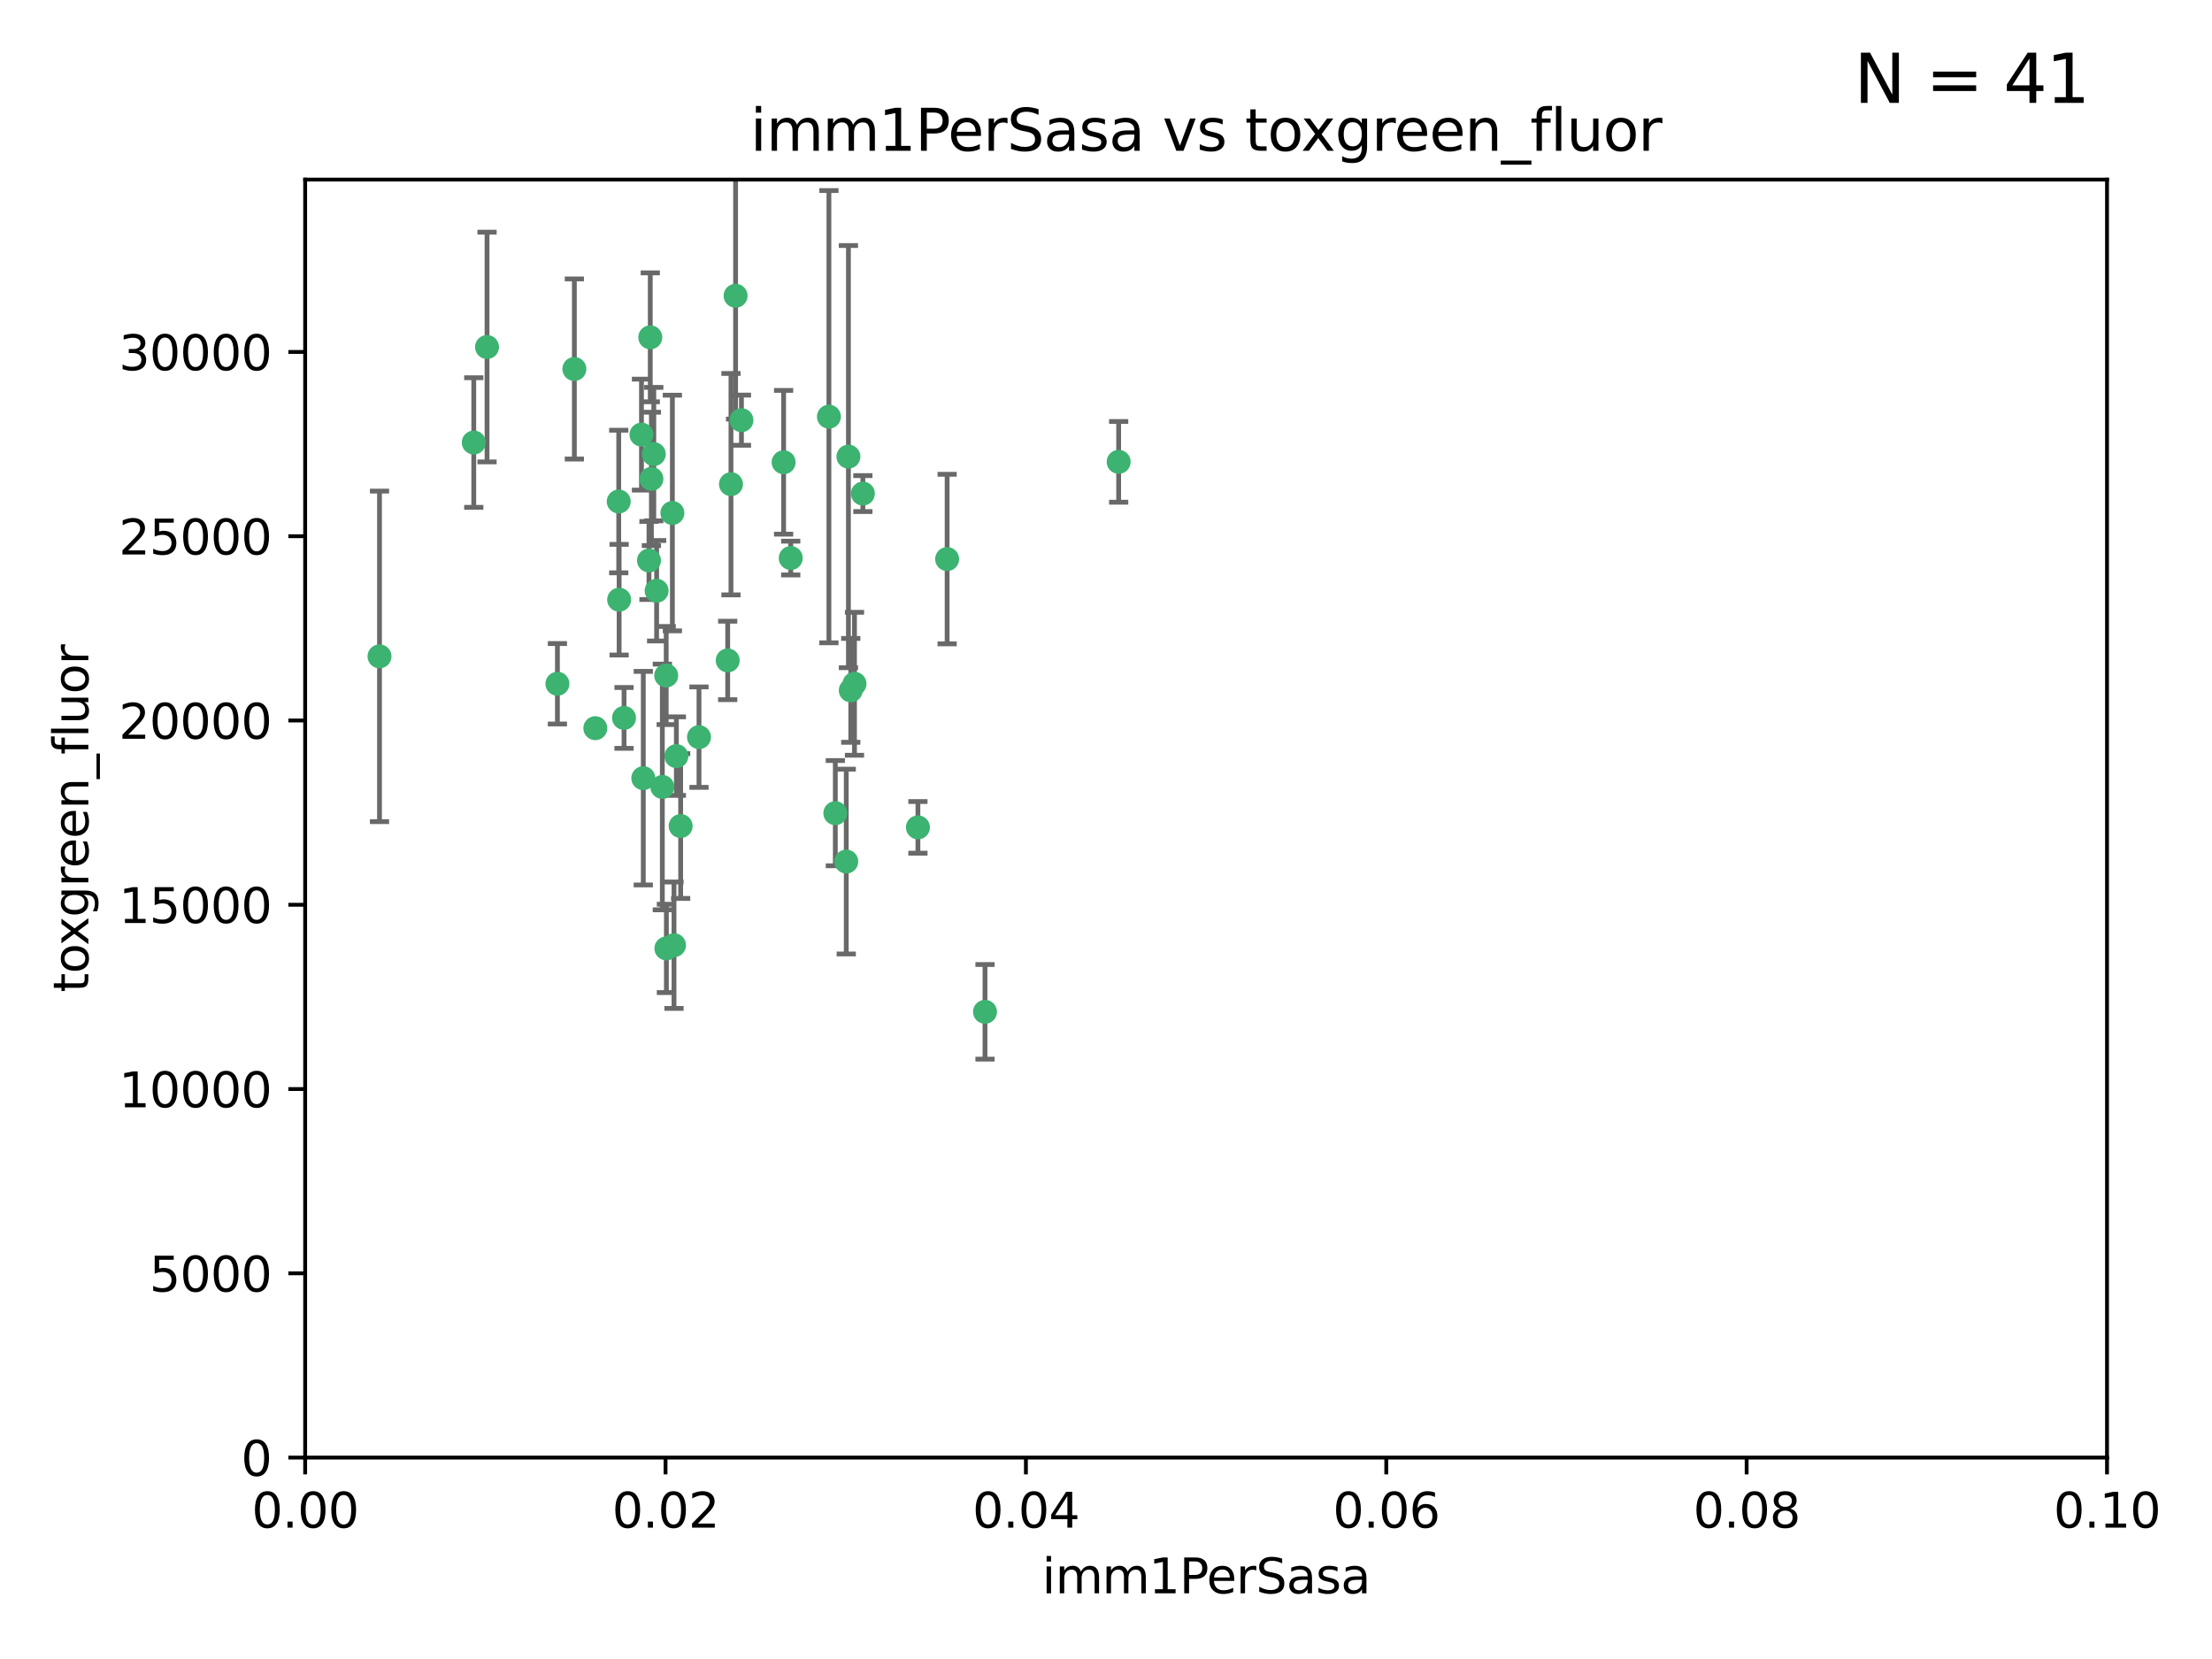 <?xml version="1.0" encoding="utf-8" standalone="no"?>
<!DOCTYPE svg PUBLIC "-//W3C//DTD SVG 1.1//EN"
  "http://www.w3.org/Graphics/SVG/1.1/DTD/svg11.dtd">
<svg xmlns:xlink="http://www.w3.org/1999/xlink" width="460.8pt" height="345.6pt" viewBox="0 0 460.8 345.6" xmlns="http://www.w3.org/2000/svg" version="1.1">
 <defs>
  <style type="text/css">*{stroke-linejoin: round; stroke-linecap: butt}</style>
 </defs>
 <g id="figure_1">
  <g id="patch_1">
   <path d="M 0 345.6 
L 460.8 345.6 
L 460.8 0 
L 0 0 
z
" style="fill: #ffffff"/>
  </g>
  <g id="axes_1">
   <g id="patch_2">
    <path d="M 63.571 303.64 
L 438.93 303.64 
L 438.93 37.411 
L 63.571 37.411 
z
" style="fill: #ffffff"/>
   </g>
   <g id="PathCollection_1">
    <defs>
     <path id="mb0264d6854" d="M 0 1.118 
C 0.297 1.118 0.581 1 0.791 0.791 
C 1 0.581 1.118 0.297 1.118 0 
C 1.118 -0.297 1 -0.581 0.791 -0.791 
C 0.581 -1 0.297 -1.118 0 -1.118 
C -0.297 -1.118 -0.581 -1 -0.791 -0.791 
C -1 -0.581 -1.118 -0.297 -1.118 0 
C -1.118 0.297 -1 0.581 -0.791 0.791 
C -0.581 1 -0.297 1.118 0 1.118 
z
" style="stroke: #3cb371"/>
    </defs>
    <g clip-path="url(#pa1dc140833)">
     <use xlink:href="#mb0264d6854" x="101.457" y="72.294" style="fill: #3cb371; stroke: #3cb371"/>
     <use xlink:href="#mb0264d6854" x="79.059" y="136.733" style="fill: #3cb371; stroke: #3cb371"/>
     <use xlink:href="#mb0264d6854" x="98.695" y="92.187" style="fill: #3cb371; stroke: #3cb371"/>
     <use xlink:href="#mb0264d6854" x="135.699" y="99.763" style="fill: #3cb371; stroke: #3cb371"/>
     <use xlink:href="#mb0264d6854" x="135.464" y="70.271" style="fill: #3cb371; stroke: #3cb371"/>
     <use xlink:href="#mb0264d6854" x="164.725" y="116.252" style="fill: #3cb371; stroke: #3cb371"/>
     <use xlink:href="#mb0264d6854" x="136.786" y="123.063" style="fill: #3cb371; stroke: #3cb371"/>
     <use xlink:href="#mb0264d6854" x="124.016" y="151.693" style="fill: #3cb371; stroke: #3cb371"/>
     <use xlink:href="#mb0264d6854" x="137.975" y="163.936" style="fill: #3cb371; stroke: #3cb371"/>
     <use xlink:href="#mb0264d6854" x="128.894" y="104.476" style="fill: #3cb371; stroke: #3cb371"/>
     <use xlink:href="#mb0264d6854" x="177.231" y="143.815" style="fill: #3cb371; stroke: #3cb371"/>
     <use xlink:href="#mb0264d6854" x="135.196" y="116.762" style="fill: #3cb371; stroke: #3cb371"/>
     <use xlink:href="#mb0264d6854" x="119.649" y="76.865" style="fill: #3cb371; stroke: #3cb371"/>
     <use xlink:href="#mb0264d6854" x="153.236" y="61.614" style="fill: #3cb371; stroke: #3cb371"/>
     <use xlink:href="#mb0264d6854" x="145.613" y="153.559" style="fill: #3cb371; stroke: #3cb371"/>
     <use xlink:href="#mb0264d6854" x="179.751" y="102.821" style="fill: #3cb371; stroke: #3cb371"/>
     <use xlink:href="#mb0264d6854" x="136.196" y="94.6" style="fill: #3cb371; stroke: #3cb371"/>
     <use xlink:href="#mb0264d6854" x="140.407" y="196.901" style="fill: #3cb371; stroke: #3cb371"/>
     <use xlink:href="#mb0264d6854" x="151.594" y="137.58" style="fill: #3cb371; stroke: #3cb371"/>
     <use xlink:href="#mb0264d6854" x="178.006" y="142.442" style="fill: #3cb371; stroke: #3cb371"/>
     <use xlink:href="#mb0264d6854" x="133.632" y="90.534" style="fill: #3cb371; stroke: #3cb371"/>
     <use xlink:href="#mb0264d6854" x="129.998" y="149.553" style="fill: #3cb371; stroke: #3cb371"/>
     <use xlink:href="#mb0264d6854" x="128.977" y="124.926" style="fill: #3cb371; stroke: #3cb371"/>
     <use xlink:href="#mb0264d6854" x="152.275" y="100.862" style="fill: #3cb371; stroke: #3cb371"/>
     <use xlink:href="#mb0264d6854" x="140.068" y="106.867" style="fill: #3cb371; stroke: #3cb371"/>
     <use xlink:href="#mb0264d6854" x="116.121" y="142.44" style="fill: #3cb371; stroke: #3cb371"/>
     <use xlink:href="#mb0264d6854" x="172.678" y="86.8" style="fill: #3cb371; stroke: #3cb371"/>
     <use xlink:href="#mb0264d6854" x="163.241" y="96.298" style="fill: #3cb371; stroke: #3cb371"/>
     <use xlink:href="#mb0264d6854" x="176.743" y="95.121" style="fill: #3cb371; stroke: #3cb371"/>
     <use xlink:href="#mb0264d6854" x="233.037" y="96.211" style="fill: #3cb371; stroke: #3cb371"/>
     <use xlink:href="#mb0264d6854" x="176.29" y="179.478" style="fill: #3cb371; stroke: #3cb371"/>
     <use xlink:href="#mb0264d6854" x="174.014" y="169.397" style="fill: #3cb371; stroke: #3cb371"/>
     <use xlink:href="#mb0264d6854" x="154.458" y="87.531" style="fill: #3cb371; stroke: #3cb371"/>
     <use xlink:href="#mb0264d6854" x="140.899" y="157.513" style="fill: #3cb371; stroke: #3cb371"/>
     <use xlink:href="#mb0264d6854" x="197.304" y="116.464" style="fill: #3cb371; stroke: #3cb371"/>
     <use xlink:href="#mb0264d6854" x="141.792" y="172.082" style="fill: #3cb371; stroke: #3cb371"/>
     <use xlink:href="#mb0264d6854" x="191.219" y="172.356" style="fill: #3cb371; stroke: #3cb371"/>
     <use xlink:href="#mb0264d6854" x="134.01" y="162.105" style="fill: #3cb371; stroke: #3cb371"/>
     <use xlink:href="#mb0264d6854" x="138.782" y="140.722" style="fill: #3cb371; stroke: #3cb371"/>
     <use xlink:href="#mb0264d6854" x="138.822" y="197.571" style="fill: #3cb371; stroke: #3cb371"/>
     <use xlink:href="#mb0264d6854" x="205.195" y="210.779" style="fill: #3cb371; stroke: #3cb371"/>
    </g>
   </g>
   <g id="matplotlib.axis_1">
    <g id="xtick_1">
     <g id="line2d_1">
      <defs>
       <path id="m21ca3f4723" d="M 0 0 
L 0 3.5 
" style="stroke: #000000; stroke-width: 0.8"/>
      </defs>
      <g>
       <use xlink:href="#m21ca3f4723" x="63.571" y="303.64" style="stroke: #000000; stroke-width: 0.8"/>
      </g>
     </g>
     <g id="text_1">
      <!-- 0.00 -->
      <g transform="translate(52.438 318.238)scale(0.1 -0.1)">
       <defs>
        <path id="DejaVuSans-30" d="M 2034 4250 
Q 1547 4250 1301 3770 
Q 1056 3291 1056 2328 
Q 1056 1369 1301 889 
Q 1547 409 2034 409 
Q 2525 409 2770 889 
Q 3016 1369 3016 2328 
Q 3016 3291 2770 3770 
Q 2525 4250 2034 4250 
z
M 2034 4750 
Q 2819 4750 3233 4129 
Q 3647 3509 3647 2328 
Q 3647 1150 3233 529 
Q 2819 -91 2034 -91 
Q 1250 -91 836 529 
Q 422 1150 422 2328 
Q 422 3509 836 4129 
Q 1250 4750 2034 4750 
z
" transform="scale(0.016)"/>
        <path id="DejaVuSans-2e" d="M 684 794 
L 1344 794 
L 1344 0 
L 684 0 
L 684 794 
z
" transform="scale(0.016)"/>
       </defs>
       <use xlink:href="#DejaVuSans-30"/>
       <use xlink:href="#DejaVuSans-2e" x="63.623"/>
       <use xlink:href="#DejaVuSans-30" x="95.41"/>
       <use xlink:href="#DejaVuSans-30" x="159.033"/>
      </g>
     </g>
    </g>
    <g id="xtick_2">
     <g id="line2d_2">
      <g>
       <use xlink:href="#m21ca3f4723" x="138.643" y="303.64" style="stroke: #000000; stroke-width: 0.8"/>
      </g>
     </g>
     <g id="text_2">
      <!-- 0.02 -->
      <g transform="translate(127.51 318.238)scale(0.1 -0.1)">
       <defs>
        <path id="DejaVuSans-32" d="M 1228 531 
L 3431 531 
L 3431 0 
L 469 0 
L 469 531 
Q 828 903 1448 1529 
Q 2069 2156 2228 2338 
Q 2531 2678 2651 2914 
Q 2772 3150 2772 3378 
Q 2772 3750 2511 3984 
Q 2250 4219 1831 4219 
Q 1534 4219 1204 4116 
Q 875 4013 500 3803 
L 500 4441 
Q 881 4594 1212 4672 
Q 1544 4750 1819 4750 
Q 2544 4750 2975 4387 
Q 3406 4025 3406 3419 
Q 3406 3131 3298 2873 
Q 3191 2616 2906 2266 
Q 2828 2175 2409 1742 
Q 1991 1309 1228 531 
z
" transform="scale(0.016)"/>
       </defs>
       <use xlink:href="#DejaVuSans-30"/>
       <use xlink:href="#DejaVuSans-2e" x="63.623"/>
       <use xlink:href="#DejaVuSans-30" x="95.41"/>
       <use xlink:href="#DejaVuSans-32" x="159.033"/>
      </g>
     </g>
    </g>
    <g id="xtick_3">
     <g id="line2d_3">
      <g>
       <use xlink:href="#m21ca3f4723" x="213.715" y="303.64" style="stroke: #000000; stroke-width: 0.8"/>
      </g>
     </g>
     <g id="text_3">
      <!-- 0.04 -->
      <g transform="translate(202.582 318.238)scale(0.1 -0.1)">
       <defs>
        <path id="DejaVuSans-34" d="M 2419 4116 
L 825 1625 
L 2419 1625 
L 2419 4116 
z
M 2253 4666 
L 3047 4666 
L 3047 1625 
L 3713 1625 
L 3713 1100 
L 3047 1100 
L 3047 0 
L 2419 0 
L 2419 1100 
L 313 1100 
L 313 1709 
L 2253 4666 
z
" transform="scale(0.016)"/>
       </defs>
       <use xlink:href="#DejaVuSans-30"/>
       <use xlink:href="#DejaVuSans-2e" x="63.623"/>
       <use xlink:href="#DejaVuSans-30" x="95.41"/>
       <use xlink:href="#DejaVuSans-34" x="159.033"/>
      </g>
     </g>
    </g>
    <g id="xtick_4">
     <g id="line2d_4">
      <g>
       <use xlink:href="#m21ca3f4723" x="288.786" y="303.64" style="stroke: #000000; stroke-width: 0.8"/>
      </g>
     </g>
     <g id="text_4">
      <!-- 0.06 -->
      <g transform="translate(277.654 318.238)scale(0.1 -0.1)">
       <defs>
        <path id="DejaVuSans-36" d="M 2113 2584 
Q 1688 2584 1439 2293 
Q 1191 2003 1191 1497 
Q 1191 994 1439 701 
Q 1688 409 2113 409 
Q 2538 409 2786 701 
Q 3034 994 3034 1497 
Q 3034 2003 2786 2293 
Q 2538 2584 2113 2584 
z
M 3366 4563 
L 3366 3988 
Q 3128 4100 2886 4159 
Q 2644 4219 2406 4219 
Q 1781 4219 1451 3797 
Q 1122 3375 1075 2522 
Q 1259 2794 1537 2939 
Q 1816 3084 2150 3084 
Q 2853 3084 3261 2657 
Q 3669 2231 3669 1497 
Q 3669 778 3244 343 
Q 2819 -91 2113 -91 
Q 1303 -91 875 529 
Q 447 1150 447 2328 
Q 447 3434 972 4092 
Q 1497 4750 2381 4750 
Q 2619 4750 2861 4703 
Q 3103 4656 3366 4563 
z
" transform="scale(0.016)"/>
       </defs>
       <use xlink:href="#DejaVuSans-30"/>
       <use xlink:href="#DejaVuSans-2e" x="63.623"/>
       <use xlink:href="#DejaVuSans-30" x="95.41"/>
       <use xlink:href="#DejaVuSans-36" x="159.033"/>
      </g>
     </g>
    </g>
    <g id="xtick_5">
     <g id="line2d_5">
      <g>
       <use xlink:href="#m21ca3f4723" x="363.858" y="303.64" style="stroke: #000000; stroke-width: 0.8"/>
      </g>
     </g>
     <g id="text_5">
      <!-- 0.08 -->
      <g transform="translate(352.725 318.238)scale(0.1 -0.1)">
       <defs>
        <path id="DejaVuSans-38" d="M 2034 2216 
Q 1584 2216 1326 1975 
Q 1069 1734 1069 1313 
Q 1069 891 1326 650 
Q 1584 409 2034 409 
Q 2484 409 2743 651 
Q 3003 894 3003 1313 
Q 3003 1734 2745 1975 
Q 2488 2216 2034 2216 
z
M 1403 2484 
Q 997 2584 770 2862 
Q 544 3141 544 3541 
Q 544 4100 942 4425 
Q 1341 4750 2034 4750 
Q 2731 4750 3128 4425 
Q 3525 4100 3525 3541 
Q 3525 3141 3298 2862 
Q 3072 2584 2669 2484 
Q 3125 2378 3379 2068 
Q 3634 1759 3634 1313 
Q 3634 634 3220 271 
Q 2806 -91 2034 -91 
Q 1263 -91 848 271 
Q 434 634 434 1313 
Q 434 1759 690 2068 
Q 947 2378 1403 2484 
z
M 1172 3481 
Q 1172 3119 1398 2916 
Q 1625 2713 2034 2713 
Q 2441 2713 2670 2916 
Q 2900 3119 2900 3481 
Q 2900 3844 2670 4047 
Q 2441 4250 2034 4250 
Q 1625 4250 1398 4047 
Q 1172 3844 1172 3481 
z
" transform="scale(0.016)"/>
       </defs>
       <use xlink:href="#DejaVuSans-30"/>
       <use xlink:href="#DejaVuSans-2e" x="63.623"/>
       <use xlink:href="#DejaVuSans-30" x="95.41"/>
       <use xlink:href="#DejaVuSans-38" x="159.033"/>
      </g>
     </g>
    </g>
    <g id="xtick_6">
     <g id="line2d_6">
      <g>
       <use xlink:href="#m21ca3f4723" x="438.93" y="303.64" style="stroke: #000000; stroke-width: 0.8"/>
      </g>
     </g>
     <g id="text_6">
      <!-- 0.10 -->
      <g transform="translate(427.797 318.238)scale(0.1 -0.1)">
       <defs>
        <path id="DejaVuSans-31" d="M 794 531 
L 1825 531 
L 1825 4091 
L 703 3866 
L 703 4441 
L 1819 4666 
L 2450 4666 
L 2450 531 
L 3481 531 
L 3481 0 
L 794 0 
L 794 531 
z
" transform="scale(0.016)"/>
       </defs>
       <use xlink:href="#DejaVuSans-30"/>
       <use xlink:href="#DejaVuSans-2e" x="63.623"/>
       <use xlink:href="#DejaVuSans-31" x="95.41"/>
       <use xlink:href="#DejaVuSans-30" x="159.033"/>
      </g>
     </g>
    </g>
    <g id="text_7">
     <!-- imm1PerSasa -->
     <g transform="translate(217.067 331.917)scale(0.1 -0.1)">
      <defs>
       <path id="DejaVuSans-69" d="M 603 3500 
L 1178 3500 
L 1178 0 
L 603 0 
L 603 3500 
z
M 603 4863 
L 1178 4863 
L 1178 4134 
L 603 4134 
L 603 4863 
z
" transform="scale(0.016)"/>
       <path id="DejaVuSans-6d" d="M 3328 2828 
Q 3544 3216 3844 3400 
Q 4144 3584 4550 3584 
Q 5097 3584 5394 3201 
Q 5691 2819 5691 2113 
L 5691 0 
L 5113 0 
L 5113 2094 
Q 5113 2597 4934 2840 
Q 4756 3084 4391 3084 
Q 3944 3084 3684 2787 
Q 3425 2491 3425 1978 
L 3425 0 
L 2847 0 
L 2847 2094 
Q 2847 2600 2669 2842 
Q 2491 3084 2119 3084 
Q 1678 3084 1418 2786 
Q 1159 2488 1159 1978 
L 1159 0 
L 581 0 
L 581 3500 
L 1159 3500 
L 1159 2956 
Q 1356 3278 1631 3431 
Q 1906 3584 2284 3584 
Q 2666 3584 2933 3390 
Q 3200 3197 3328 2828 
z
" transform="scale(0.016)"/>
       <path id="DejaVuSans-50" d="M 1259 4147 
L 1259 2394 
L 2053 2394 
Q 2494 2394 2734 2622 
Q 2975 2850 2975 3272 
Q 2975 3691 2734 3919 
Q 2494 4147 2053 4147 
L 1259 4147 
z
M 628 4666 
L 2053 4666 
Q 2838 4666 3239 4311 
Q 3641 3956 3641 3272 
Q 3641 2581 3239 2228 
Q 2838 1875 2053 1875 
L 1259 1875 
L 1259 0 
L 628 0 
L 628 4666 
z
" transform="scale(0.016)"/>
       <path id="DejaVuSans-65" d="M 3597 1894 
L 3597 1613 
L 953 1613 
Q 991 1019 1311 708 
Q 1631 397 2203 397 
Q 2534 397 2845 478 
Q 3156 559 3463 722 
L 3463 178 
Q 3153 47 2828 -22 
Q 2503 -91 2169 -91 
Q 1331 -91 842 396 
Q 353 884 353 1716 
Q 353 2575 817 3079 
Q 1281 3584 2069 3584 
Q 2775 3584 3186 3129 
Q 3597 2675 3597 1894 
z
M 3022 2063 
Q 3016 2534 2758 2815 
Q 2500 3097 2075 3097 
Q 1594 3097 1305 2825 
Q 1016 2553 972 2059 
L 3022 2063 
z
" transform="scale(0.016)"/>
       <path id="DejaVuSans-72" d="M 2631 2963 
Q 2534 3019 2420 3045 
Q 2306 3072 2169 3072 
Q 1681 3072 1420 2755 
Q 1159 2438 1159 1844 
L 1159 0 
L 581 0 
L 581 3500 
L 1159 3500 
L 1159 2956 
Q 1341 3275 1631 3429 
Q 1922 3584 2338 3584 
Q 2397 3584 2469 3576 
Q 2541 3569 2628 3553 
L 2631 2963 
z
" transform="scale(0.016)"/>
       <path id="DejaVuSans-53" d="M 3425 4513 
L 3425 3897 
Q 3066 4069 2747 4153 
Q 2428 4238 2131 4238 
Q 1616 4238 1336 4038 
Q 1056 3838 1056 3469 
Q 1056 3159 1242 3001 
Q 1428 2844 1947 2747 
L 2328 2669 
Q 3034 2534 3370 2195 
Q 3706 1856 3706 1288 
Q 3706 609 3251 259 
Q 2797 -91 1919 -91 
Q 1588 -91 1214 -16 
Q 841 59 441 206 
L 441 856 
Q 825 641 1194 531 
Q 1563 422 1919 422 
Q 2459 422 2753 634 
Q 3047 847 3047 1241 
Q 3047 1584 2836 1778 
Q 2625 1972 2144 2069 
L 1759 2144 
Q 1053 2284 737 2584 
Q 422 2884 422 3419 
Q 422 4038 858 4394 
Q 1294 4750 2059 4750 
Q 2388 4750 2728 4690 
Q 3069 4631 3425 4513 
z
" transform="scale(0.016)"/>
       <path id="DejaVuSans-61" d="M 2194 1759 
Q 1497 1759 1228 1600 
Q 959 1441 959 1056 
Q 959 750 1161 570 
Q 1363 391 1709 391 
Q 2188 391 2477 730 
Q 2766 1069 2766 1631 
L 2766 1759 
L 2194 1759 
z
M 3341 1997 
L 3341 0 
L 2766 0 
L 2766 531 
Q 2569 213 2275 61 
Q 1981 -91 1556 -91 
Q 1019 -91 701 211 
Q 384 513 384 1019 
Q 384 1609 779 1909 
Q 1175 2209 1959 2209 
L 2766 2209 
L 2766 2266 
Q 2766 2663 2505 2880 
Q 2244 3097 1772 3097 
Q 1472 3097 1187 3025 
Q 903 2953 641 2809 
L 641 3341 
Q 956 3463 1253 3523 
Q 1550 3584 1831 3584 
Q 2591 3584 2966 3190 
Q 3341 2797 3341 1997 
z
" transform="scale(0.016)"/>
       <path id="DejaVuSans-73" d="M 2834 3397 
L 2834 2853 
Q 2591 2978 2328 3040 
Q 2066 3103 1784 3103 
Q 1356 3103 1142 2972 
Q 928 2841 928 2578 
Q 928 2378 1081 2264 
Q 1234 2150 1697 2047 
L 1894 2003 
Q 2506 1872 2764 1633 
Q 3022 1394 3022 966 
Q 3022 478 2636 193 
Q 2250 -91 1575 -91 
Q 1294 -91 989 -36 
Q 684 19 347 128 
L 347 722 
Q 666 556 975 473 
Q 1284 391 1588 391 
Q 1994 391 2212 530 
Q 2431 669 2431 922 
Q 2431 1156 2273 1281 
Q 2116 1406 1581 1522 
L 1381 1569 
Q 847 1681 609 1914 
Q 372 2147 372 2553 
Q 372 3047 722 3315 
Q 1072 3584 1716 3584 
Q 2034 3584 2315 3537 
Q 2597 3491 2834 3397 
z
" transform="scale(0.016)"/>
      </defs>
      <use xlink:href="#DejaVuSans-69"/>
      <use xlink:href="#DejaVuSans-6d" x="27.783"/>
      <use xlink:href="#DejaVuSans-6d" x="125.195"/>
      <use xlink:href="#DejaVuSans-31" x="222.607"/>
      <use xlink:href="#DejaVuSans-50" x="286.23"/>
      <use xlink:href="#DejaVuSans-65" x="342.908"/>
      <use xlink:href="#DejaVuSans-72" x="404.432"/>
      <use xlink:href="#DejaVuSans-53" x="445.545"/>
      <use xlink:href="#DejaVuSans-61" x="509.021"/>
      <use xlink:href="#DejaVuSans-73" x="570.301"/>
      <use xlink:href="#DejaVuSans-61" x="622.4"/>
     </g>
    </g>
   </g>
   <g id="matplotlib.axis_2">
    <g id="ytick_1">
     <g id="line2d_7">
      <defs>
       <path id="mc352c9dc1c" d="M 0 0 
L -3.5 0 
" style="stroke: #000000; stroke-width: 0.8"/>
      </defs>
      <g>
       <use xlink:href="#mc352c9dc1c" x="63.571" y="303.64" style="stroke: #000000; stroke-width: 0.8"/>
      </g>
     </g>
     <g id="text_8">
      <!-- 0 -->
      <g transform="translate(50.209 307.439)scale(0.1 -0.1)">
       <use xlink:href="#DejaVuSans-30"/>
      </g>
     </g>
    </g>
    <g id="ytick_2">
     <g id="line2d_8">
      <g>
       <use xlink:href="#mc352c9dc1c" x="63.571" y="265.253" style="stroke: #000000; stroke-width: 0.8"/>
      </g>
     </g>
     <g id="text_9">
      <!-- 5000 -->
      <g transform="translate(31.121 269.052)scale(0.1 -0.1)">
       <defs>
        <path id="DejaVuSans-35" d="M 691 4666 
L 3169 4666 
L 3169 4134 
L 1269 4134 
L 1269 2991 
Q 1406 3038 1543 3061 
Q 1681 3084 1819 3084 
Q 2600 3084 3056 2656 
Q 3513 2228 3513 1497 
Q 3513 744 3044 326 
Q 2575 -91 1722 -91 
Q 1428 -91 1123 -41 
Q 819 9 494 109 
L 494 744 
Q 775 591 1075 516 
Q 1375 441 1709 441 
Q 2250 441 2565 725 
Q 2881 1009 2881 1497 
Q 2881 1984 2565 2268 
Q 2250 2553 1709 2553 
Q 1456 2553 1204 2497 
Q 953 2441 691 2322 
L 691 4666 
z
" transform="scale(0.016)"/>
       </defs>
       <use xlink:href="#DejaVuSans-35"/>
       <use xlink:href="#DejaVuSans-30" x="63.623"/>
       <use xlink:href="#DejaVuSans-30" x="127.246"/>
       <use xlink:href="#DejaVuSans-30" x="190.869"/>
      </g>
     </g>
    </g>
    <g id="ytick_3">
     <g id="line2d_9">
      <g>
       <use xlink:href="#mc352c9dc1c" x="63.571" y="226.866" style="stroke: #000000; stroke-width: 0.8"/>
      </g>
     </g>
     <g id="text_10">
      <!-- 10000 -->
      <g transform="translate(24.759 230.665)scale(0.1 -0.1)">
       <use xlink:href="#DejaVuSans-31"/>
       <use xlink:href="#DejaVuSans-30" x="63.623"/>
       <use xlink:href="#DejaVuSans-30" x="127.246"/>
       <use xlink:href="#DejaVuSans-30" x="190.869"/>
       <use xlink:href="#DejaVuSans-30" x="254.492"/>
      </g>
     </g>
    </g>
    <g id="ytick_4">
     <g id="line2d_10">
      <g>
       <use xlink:href="#mc352c9dc1c" x="63.571" y="188.479" style="stroke: #000000; stroke-width: 0.8"/>
      </g>
     </g>
     <g id="text_11">
      <!-- 15000 -->
      <g transform="translate(24.759 192.278)scale(0.1 -0.1)">
       <use xlink:href="#DejaVuSans-31"/>
       <use xlink:href="#DejaVuSans-35" x="63.623"/>
       <use xlink:href="#DejaVuSans-30" x="127.246"/>
       <use xlink:href="#DejaVuSans-30" x="190.869"/>
       <use xlink:href="#DejaVuSans-30" x="254.492"/>
      </g>
     </g>
    </g>
    <g id="ytick_5">
     <g id="line2d_11">
      <g>
       <use xlink:href="#mc352c9dc1c" x="63.571" y="150.092" style="stroke: #000000; stroke-width: 0.8"/>
      </g>
     </g>
     <g id="text_12">
      <!-- 20000 -->
      <g transform="translate(24.759 153.891)scale(0.1 -0.1)">
       <use xlink:href="#DejaVuSans-32"/>
       <use xlink:href="#DejaVuSans-30" x="63.623"/>
       <use xlink:href="#DejaVuSans-30" x="127.246"/>
       <use xlink:href="#DejaVuSans-30" x="190.869"/>
       <use xlink:href="#DejaVuSans-30" x="254.492"/>
      </g>
     </g>
    </g>
    <g id="ytick_6">
     <g id="line2d_12">
      <g>
       <use xlink:href="#mc352c9dc1c" x="63.571" y="111.705" style="stroke: #000000; stroke-width: 0.8"/>
      </g>
     </g>
     <g id="text_13">
      <!-- 25000 -->
      <g transform="translate(24.759 115.504)scale(0.1 -0.1)">
       <use xlink:href="#DejaVuSans-32"/>
       <use xlink:href="#DejaVuSans-35" x="63.623"/>
       <use xlink:href="#DejaVuSans-30" x="127.246"/>
       <use xlink:href="#DejaVuSans-30" x="190.869"/>
       <use xlink:href="#DejaVuSans-30" x="254.492"/>
      </g>
     </g>
    </g>
    <g id="ytick_7">
     <g id="line2d_13">
      <g>
       <use xlink:href="#mc352c9dc1c" x="63.571" y="73.317" style="stroke: #000000; stroke-width: 0.8"/>
      </g>
     </g>
     <g id="text_14">
      <!-- 30000 -->
      <g transform="translate(24.759 77.117)scale(0.1 -0.1)">
       <defs>
        <path id="DejaVuSans-33" d="M 2597 2516 
Q 3050 2419 3304 2112 
Q 3559 1806 3559 1356 
Q 3559 666 3084 287 
Q 2609 -91 1734 -91 
Q 1441 -91 1130 -33 
Q 819 25 488 141 
L 488 750 
Q 750 597 1062 519 
Q 1375 441 1716 441 
Q 2309 441 2620 675 
Q 2931 909 2931 1356 
Q 2931 1769 2642 2001 
Q 2353 2234 1838 2234 
L 1294 2234 
L 1294 2753 
L 1863 2753 
Q 2328 2753 2575 2939 
Q 2822 3125 2822 3475 
Q 2822 3834 2567 4026 
Q 2313 4219 1838 4219 
Q 1578 4219 1281 4162 
Q 984 4106 628 3988 
L 628 4550 
Q 988 4650 1302 4700 
Q 1616 4750 1894 4750 
Q 2613 4750 3031 4423 
Q 3450 4097 3450 3541 
Q 3450 3153 3228 2886 
Q 3006 2619 2597 2516 
z
" transform="scale(0.016)"/>
       </defs>
       <use xlink:href="#DejaVuSans-33"/>
       <use xlink:href="#DejaVuSans-30" x="63.623"/>
       <use xlink:href="#DejaVuSans-30" x="127.246"/>
       <use xlink:href="#DejaVuSans-30" x="190.869"/>
       <use xlink:href="#DejaVuSans-30" x="254.492"/>
      </g>
     </g>
    </g>
    <g id="text_15">
     <!-- toxgreen_fluor -->
     <g transform="translate(18.401 206.72)rotate(-90)scale(0.1 -0.1)">
      <defs>
       <path id="DejaVuSans-74" d="M 1172 4494 
L 1172 3500 
L 2356 3500 
L 2356 3053 
L 1172 3053 
L 1172 1153 
Q 1172 725 1289 603 
Q 1406 481 1766 481 
L 2356 481 
L 2356 0 
L 1766 0 
Q 1100 0 847 248 
Q 594 497 594 1153 
L 594 3053 
L 172 3053 
L 172 3500 
L 594 3500 
L 594 4494 
L 1172 4494 
z
" transform="scale(0.016)"/>
       <path id="DejaVuSans-6f" d="M 1959 3097 
Q 1497 3097 1228 2736 
Q 959 2375 959 1747 
Q 959 1119 1226 758 
Q 1494 397 1959 397 
Q 2419 397 2687 759 
Q 2956 1122 2956 1747 
Q 2956 2369 2687 2733 
Q 2419 3097 1959 3097 
z
M 1959 3584 
Q 2709 3584 3137 3096 
Q 3566 2609 3566 1747 
Q 3566 888 3137 398 
Q 2709 -91 1959 -91 
Q 1206 -91 779 398 
Q 353 888 353 1747 
Q 353 2609 779 3096 
Q 1206 3584 1959 3584 
z
" transform="scale(0.016)"/>
       <path id="DejaVuSans-78" d="M 3513 3500 
L 2247 1797 
L 3578 0 
L 2900 0 
L 1881 1375 
L 863 0 
L 184 0 
L 1544 1831 
L 300 3500 
L 978 3500 
L 1906 2253 
L 2834 3500 
L 3513 3500 
z
" transform="scale(0.016)"/>
       <path id="DejaVuSans-67" d="M 2906 1791 
Q 2906 2416 2648 2759 
Q 2391 3103 1925 3103 
Q 1463 3103 1205 2759 
Q 947 2416 947 1791 
Q 947 1169 1205 825 
Q 1463 481 1925 481 
Q 2391 481 2648 825 
Q 2906 1169 2906 1791 
z
M 3481 434 
Q 3481 -459 3084 -895 
Q 2688 -1331 1869 -1331 
Q 1566 -1331 1297 -1286 
Q 1028 -1241 775 -1147 
L 775 -588 
Q 1028 -725 1275 -790 
Q 1522 -856 1778 -856 
Q 2344 -856 2625 -561 
Q 2906 -266 2906 331 
L 2906 616 
Q 2728 306 2450 153 
Q 2172 0 1784 0 
Q 1141 0 747 490 
Q 353 981 353 1791 
Q 353 2603 747 3093 
Q 1141 3584 1784 3584 
Q 2172 3584 2450 3431 
Q 2728 3278 2906 2969 
L 2906 3500 
L 3481 3500 
L 3481 434 
z
" transform="scale(0.016)"/>
       <path id="DejaVuSans-6e" d="M 3513 2113 
L 3513 0 
L 2938 0 
L 2938 2094 
Q 2938 2591 2744 2837 
Q 2550 3084 2163 3084 
Q 1697 3084 1428 2787 
Q 1159 2491 1159 1978 
L 1159 0 
L 581 0 
L 581 3500 
L 1159 3500 
L 1159 2956 
Q 1366 3272 1645 3428 
Q 1925 3584 2291 3584 
Q 2894 3584 3203 3211 
Q 3513 2838 3513 2113 
z
" transform="scale(0.016)"/>
       <path id="DejaVuSans-5f" d="M 3263 -1063 
L 3263 -1509 
L -63 -1509 
L -63 -1063 
L 3263 -1063 
z
" transform="scale(0.016)"/>
       <path id="DejaVuSans-66" d="M 2375 4863 
L 2375 4384 
L 1825 4384 
Q 1516 4384 1395 4259 
Q 1275 4134 1275 3809 
L 1275 3500 
L 2222 3500 
L 2222 3053 
L 1275 3053 
L 1275 0 
L 697 0 
L 697 3053 
L 147 3053 
L 147 3500 
L 697 3500 
L 697 3744 
Q 697 4328 969 4595 
Q 1241 4863 1831 4863 
L 2375 4863 
z
" transform="scale(0.016)"/>
       <path id="DejaVuSans-6c" d="M 603 4863 
L 1178 4863 
L 1178 0 
L 603 0 
L 603 4863 
z
" transform="scale(0.016)"/>
       <path id="DejaVuSans-75" d="M 544 1381 
L 544 3500 
L 1119 3500 
L 1119 1403 
Q 1119 906 1312 657 
Q 1506 409 1894 409 
Q 2359 409 2629 706 
Q 2900 1003 2900 1516 
L 2900 3500 
L 3475 3500 
L 3475 0 
L 2900 0 
L 2900 538 
Q 2691 219 2414 64 
Q 2138 -91 1772 -91 
Q 1169 -91 856 284 
Q 544 659 544 1381 
z
M 1991 3584 
L 1991 3584 
z
" transform="scale(0.016)"/>
      </defs>
      <use xlink:href="#DejaVuSans-74"/>
      <use xlink:href="#DejaVuSans-6f" x="39.209"/>
      <use xlink:href="#DejaVuSans-78" x="97.266"/>
      <use xlink:href="#DejaVuSans-67" x="156.445"/>
      <use xlink:href="#DejaVuSans-72" x="219.922"/>
      <use xlink:href="#DejaVuSans-65" x="258.785"/>
      <use xlink:href="#DejaVuSans-65" x="320.309"/>
      <use xlink:href="#DejaVuSans-6e" x="381.832"/>
      <use xlink:href="#DejaVuSans-5f" x="445.211"/>
      <use xlink:href="#DejaVuSans-66" x="495.211"/>
      <use xlink:href="#DejaVuSans-6c" x="530.416"/>
      <use xlink:href="#DejaVuSans-75" x="558.199"/>
      <use xlink:href="#DejaVuSans-6f" x="621.578"/>
      <use xlink:href="#DejaVuSans-72" x="682.76"/>
     </g>
    </g>
   </g>
   <g id="LineCollection_1">
    <path d="M 101.457 96.224 
L 101.457 48.364 
" clip-path="url(#pa1dc140833)" style="fill: none; stroke: #696969"/>
    <path d="M 79.059 171.165 
L 79.059 102.302 
" clip-path="url(#pa1dc140833)" style="fill: none; stroke: #696969"/>
    <path d="M 98.695 105.69 
L 98.695 78.685 
" clip-path="url(#pa1dc140833)" style="fill: none; stroke: #696969"/>
    <path d="M 135.699 113.651 
L 135.699 85.875 
" clip-path="url(#pa1dc140833)" style="fill: none; stroke: #696969"/>
    <path d="M 135.464 83.696 
L 135.464 56.846 
" clip-path="url(#pa1dc140833)" style="fill: none; stroke: #696969"/>
    <path d="M 164.725 119.772 
L 164.725 112.733 
" clip-path="url(#pa1dc140833)" style="fill: none; stroke: #696969"/>
    <path d="M 136.786 133.529 
L 136.786 112.598 
" clip-path="url(#pa1dc140833)" style="fill: none; stroke: #696969"/>
    <path d="M 124.016 152.217 
L 124.016 151.168 
" clip-path="url(#pa1dc140833)" style="fill: none; stroke: #696969"/>
    <path d="M 137.975 189.529 
L 137.975 138.343 
" clip-path="url(#pa1dc140833)" style="fill: none; stroke: #696969"/>
    <path d="M 128.894 119.328 
L 128.894 89.623 
" clip-path="url(#pa1dc140833)" style="fill: none; stroke: #696969"/>
    <path d="M 177.231 154.632 
L 177.231 132.999 
" clip-path="url(#pa1dc140833)" style="fill: none; stroke: #696969"/>
    <path d="M 135.196 124.89 
L 135.196 108.635 
" clip-path="url(#pa1dc140833)" style="fill: none; stroke: #696969"/>
    <path d="M 119.649 95.625 
L 119.649 58.105 
" clip-path="url(#pa1dc140833)" style="fill: none; stroke: #696969"/>
    <path d="M 153.236 87.306 
L 153.236 35.922 
" clip-path="url(#pa1dc140833)" style="fill: none; stroke: #696969"/>
    <path d="M 145.613 164.019 
L 145.613 143.098 
" clip-path="url(#pa1dc140833)" style="fill: none; stroke: #696969"/>
    <path d="M 179.751 106.565 
L 179.751 99.077 
" clip-path="url(#pa1dc140833)" style="fill: none; stroke: #696969"/>
    <path d="M 136.196 108.495 
L 136.196 80.704 
" clip-path="url(#pa1dc140833)" style="fill: none; stroke: #696969"/>
    <path d="M 140.407 210.068 
L 140.407 183.734 
" clip-path="url(#pa1dc140833)" style="fill: none; stroke: #696969"/>
    <path d="M 151.594 145.75 
L 151.594 129.411 
" clip-path="url(#pa1dc140833)" style="fill: none; stroke: #696969"/>
    <path d="M 178.006 157.326 
L 178.006 127.559 
" clip-path="url(#pa1dc140833)" style="fill: none; stroke: #696969"/>
    <path d="M 133.632 102.091 
L 133.632 78.978 
" clip-path="url(#pa1dc140833)" style="fill: none; stroke: #696969"/>
    <path d="M 129.998 155.89 
L 129.998 143.216 
" clip-path="url(#pa1dc140833)" style="fill: none; stroke: #696969"/>
    <path d="M 128.977 136.454 
L 128.977 113.398 
" clip-path="url(#pa1dc140833)" style="fill: none; stroke: #696969"/>
    <path d="M 152.275 123.923 
L 152.275 77.801 
" clip-path="url(#pa1dc140833)" style="fill: none; stroke: #696969"/>
    <path d="M 140.068 131.412 
L 140.068 82.321 
" clip-path="url(#pa1dc140833)" style="fill: none; stroke: #696969"/>
    <path d="M 116.121 150.817 
L 116.121 134.064 
" clip-path="url(#pa1dc140833)" style="fill: none; stroke: #696969"/>
    <path d="M 172.678 133.906 
L 172.678 39.694 
" clip-path="url(#pa1dc140833)" style="fill: none; stroke: #696969"/>
    <path d="M 163.241 111.272 
L 163.241 81.324 
" clip-path="url(#pa1dc140833)" style="fill: none; stroke: #696969"/>
    <path d="M 176.743 139.091 
L 176.743 51.151 
" clip-path="url(#pa1dc140833)" style="fill: none; stroke: #696969"/>
    <path d="M 233.037 104.619 
L 233.037 87.804 
" clip-path="url(#pa1dc140833)" style="fill: none; stroke: #696969"/>
    <path d="M 176.29 198.728 
L 176.29 160.228 
" clip-path="url(#pa1dc140833)" style="fill: none; stroke: #696969"/>
    <path d="M 174.014 180.358 
L 174.014 158.436 
" clip-path="url(#pa1dc140833)" style="fill: none; stroke: #696969"/>
    <path d="M 154.458 92.76 
L 154.458 82.303 
" clip-path="url(#pa1dc140833)" style="fill: none; stroke: #696969"/>
    <path d="M 140.899 165.694 
L 140.899 149.332 
" clip-path="url(#pa1dc140833)" style="fill: none; stroke: #696969"/>
    <path d="M 197.304 134.122 
L 197.304 98.805 
" clip-path="url(#pa1dc140833)" style="fill: none; stroke: #696969"/>
    <path d="M 141.792 187.16 
L 141.792 157.004 
" clip-path="url(#pa1dc140833)" style="fill: none; stroke: #696969"/>
    <path d="M 191.219 177.734 
L 191.219 166.978 
" clip-path="url(#pa1dc140833)" style="fill: none; stroke: #696969"/>
    <path d="M 134.01 184.351 
L 134.01 139.86 
" clip-path="url(#pa1dc140833)" style="fill: none; stroke: #696969"/>
    <path d="M 138.782 150.938 
L 138.782 130.506 
" clip-path="url(#pa1dc140833)" style="fill: none; stroke: #696969"/>
    <path d="M 138.822 206.772 
L 138.822 188.371 
" clip-path="url(#pa1dc140833)" style="fill: none; stroke: #696969"/>
    <path d="M 205.195 220.633 
L 205.195 200.925 
" clip-path="url(#pa1dc140833)" style="fill: none; stroke: #696969"/>
   </g>
   <g id="line2d_14">
    <defs>
     <path id="ma2f9c3bab1" d="M 2 0 
L -2 -0 
" style="stroke: #696969"/>
    </defs>
    <g clip-path="url(#pa1dc140833)">
     <use xlink:href="#ma2f9c3bab1" x="101.457" y="96.224" style="fill: #696969; stroke: #696969"/>
     <use xlink:href="#ma2f9c3bab1" x="79.059" y="171.165" style="fill: #696969; stroke: #696969"/>
     <use xlink:href="#ma2f9c3bab1" x="98.695" y="105.69" style="fill: #696969; stroke: #696969"/>
     <use xlink:href="#ma2f9c3bab1" x="135.699" y="113.651" style="fill: #696969; stroke: #696969"/>
     <use xlink:href="#ma2f9c3bab1" x="135.464" y="83.696" style="fill: #696969; stroke: #696969"/>
     <use xlink:href="#ma2f9c3bab1" x="164.725" y="119.772" style="fill: #696969; stroke: #696969"/>
     <use xlink:href="#ma2f9c3bab1" x="136.786" y="133.529" style="fill: #696969; stroke: #696969"/>
     <use xlink:href="#ma2f9c3bab1" x="124.016" y="152.217" style="fill: #696969; stroke: #696969"/>
     <use xlink:href="#ma2f9c3bab1" x="137.975" y="189.529" style="fill: #696969; stroke: #696969"/>
     <use xlink:href="#ma2f9c3bab1" x="128.894" y="119.328" style="fill: #696969; stroke: #696969"/>
     <use xlink:href="#ma2f9c3bab1" x="177.231" y="154.632" style="fill: #696969; stroke: #696969"/>
     <use xlink:href="#ma2f9c3bab1" x="135.196" y="124.89" style="fill: #696969; stroke: #696969"/>
     <use xlink:href="#ma2f9c3bab1" x="119.649" y="95.625" style="fill: #696969; stroke: #696969"/>
     <use xlink:href="#ma2f9c3bab1" x="153.236" y="87.306" style="fill: #696969; stroke: #696969"/>
     <use xlink:href="#ma2f9c3bab1" x="145.613" y="164.019" style="fill: #696969; stroke: #696969"/>
     <use xlink:href="#ma2f9c3bab1" x="179.751" y="106.565" style="fill: #696969; stroke: #696969"/>
     <use xlink:href="#ma2f9c3bab1" x="136.196" y="108.495" style="fill: #696969; stroke: #696969"/>
     <use xlink:href="#ma2f9c3bab1" x="140.407" y="210.068" style="fill: #696969; stroke: #696969"/>
     <use xlink:href="#ma2f9c3bab1" x="151.594" y="145.75" style="fill: #696969; stroke: #696969"/>
     <use xlink:href="#ma2f9c3bab1" x="178.006" y="157.326" style="fill: #696969; stroke: #696969"/>
     <use xlink:href="#ma2f9c3bab1" x="133.632" y="102.091" style="fill: #696969; stroke: #696969"/>
     <use xlink:href="#ma2f9c3bab1" x="129.998" y="155.89" style="fill: #696969; stroke: #696969"/>
     <use xlink:href="#ma2f9c3bab1" x="128.977" y="136.454" style="fill: #696969; stroke: #696969"/>
     <use xlink:href="#ma2f9c3bab1" x="152.275" y="123.923" style="fill: #696969; stroke: #696969"/>
     <use xlink:href="#ma2f9c3bab1" x="140.068" y="131.412" style="fill: #696969; stroke: #696969"/>
     <use xlink:href="#ma2f9c3bab1" x="116.121" y="150.817" style="fill: #696969; stroke: #696969"/>
     <use xlink:href="#ma2f9c3bab1" x="172.678" y="133.906" style="fill: #696969; stroke: #696969"/>
     <use xlink:href="#ma2f9c3bab1" x="163.241" y="111.272" style="fill: #696969; stroke: #696969"/>
     <use xlink:href="#ma2f9c3bab1" x="176.743" y="139.091" style="fill: #696969; stroke: #696969"/>
     <use xlink:href="#ma2f9c3bab1" x="233.037" y="104.619" style="fill: #696969; stroke: #696969"/>
     <use xlink:href="#ma2f9c3bab1" x="176.29" y="198.728" style="fill: #696969; stroke: #696969"/>
     <use xlink:href="#ma2f9c3bab1" x="174.014" y="180.358" style="fill: #696969; stroke: #696969"/>
     <use xlink:href="#ma2f9c3bab1" x="154.458" y="92.76" style="fill: #696969; stroke: #696969"/>
     <use xlink:href="#ma2f9c3bab1" x="140.899" y="165.694" style="fill: #696969; stroke: #696969"/>
     <use xlink:href="#ma2f9c3bab1" x="197.304" y="134.122" style="fill: #696969; stroke: #696969"/>
     <use xlink:href="#ma2f9c3bab1" x="141.792" y="187.16" style="fill: #696969; stroke: #696969"/>
     <use xlink:href="#ma2f9c3bab1" x="191.219" y="177.734" style="fill: #696969; stroke: #696969"/>
     <use xlink:href="#ma2f9c3bab1" x="134.01" y="184.351" style="fill: #696969; stroke: #696969"/>
     <use xlink:href="#ma2f9c3bab1" x="138.782" y="150.938" style="fill: #696969; stroke: #696969"/>
     <use xlink:href="#ma2f9c3bab1" x="138.822" y="206.772" style="fill: #696969; stroke: #696969"/>
     <use xlink:href="#ma2f9c3bab1" x="205.195" y="220.633" style="fill: #696969; stroke: #696969"/>
    </g>
   </g>
   <g id="line2d_15">
    <g clip-path="url(#pa1dc140833)">
     <use xlink:href="#ma2f9c3bab1" x="101.457" y="48.364" style="fill: #696969; stroke: #696969"/>
     <use xlink:href="#ma2f9c3bab1" x="79.059" y="102.302" style="fill: #696969; stroke: #696969"/>
     <use xlink:href="#ma2f9c3bab1" x="98.695" y="78.685" style="fill: #696969; stroke: #696969"/>
     <use xlink:href="#ma2f9c3bab1" x="135.699" y="85.875" style="fill: #696969; stroke: #696969"/>
     <use xlink:href="#ma2f9c3bab1" x="135.464" y="56.846" style="fill: #696969; stroke: #696969"/>
     <use xlink:href="#ma2f9c3bab1" x="164.725" y="112.733" style="fill: #696969; stroke: #696969"/>
     <use xlink:href="#ma2f9c3bab1" x="136.786" y="112.598" style="fill: #696969; stroke: #696969"/>
     <use xlink:href="#ma2f9c3bab1" x="124.016" y="151.168" style="fill: #696969; stroke: #696969"/>
     <use xlink:href="#ma2f9c3bab1" x="137.975" y="138.343" style="fill: #696969; stroke: #696969"/>
     <use xlink:href="#ma2f9c3bab1" x="128.894" y="89.623" style="fill: #696969; stroke: #696969"/>
     <use xlink:href="#ma2f9c3bab1" x="177.231" y="132.999" style="fill: #696969; stroke: #696969"/>
     <use xlink:href="#ma2f9c3bab1" x="135.196" y="108.635" style="fill: #696969; stroke: #696969"/>
     <use xlink:href="#ma2f9c3bab1" x="119.649" y="58.105" style="fill: #696969; stroke: #696969"/>
     <use xlink:href="#ma2f9c3bab1" x="153.236" y="35.922" style="fill: #696969; stroke: #696969"/>
     <use xlink:href="#ma2f9c3bab1" x="145.613" y="143.098" style="fill: #696969; stroke: #696969"/>
     <use xlink:href="#ma2f9c3bab1" x="179.751" y="99.077" style="fill: #696969; stroke: #696969"/>
     <use xlink:href="#ma2f9c3bab1" x="136.196" y="80.704" style="fill: #696969; stroke: #696969"/>
     <use xlink:href="#ma2f9c3bab1" x="140.407" y="183.734" style="fill: #696969; stroke: #696969"/>
     <use xlink:href="#ma2f9c3bab1" x="151.594" y="129.411" style="fill: #696969; stroke: #696969"/>
     <use xlink:href="#ma2f9c3bab1" x="178.006" y="127.559" style="fill: #696969; stroke: #696969"/>
     <use xlink:href="#ma2f9c3bab1" x="133.632" y="78.978" style="fill: #696969; stroke: #696969"/>
     <use xlink:href="#ma2f9c3bab1" x="129.998" y="143.216" style="fill: #696969; stroke: #696969"/>
     <use xlink:href="#ma2f9c3bab1" x="128.977" y="113.398" style="fill: #696969; stroke: #696969"/>
     <use xlink:href="#ma2f9c3bab1" x="152.275" y="77.801" style="fill: #696969; stroke: #696969"/>
     <use xlink:href="#ma2f9c3bab1" x="140.068" y="82.321" style="fill: #696969; stroke: #696969"/>
     <use xlink:href="#ma2f9c3bab1" x="116.121" y="134.064" style="fill: #696969; stroke: #696969"/>
     <use xlink:href="#ma2f9c3bab1" x="172.678" y="39.694" style="fill: #696969; stroke: #696969"/>
     <use xlink:href="#ma2f9c3bab1" x="163.241" y="81.324" style="fill: #696969; stroke: #696969"/>
     <use xlink:href="#ma2f9c3bab1" x="176.743" y="51.151" style="fill: #696969; stroke: #696969"/>
     <use xlink:href="#ma2f9c3bab1" x="233.037" y="87.804" style="fill: #696969; stroke: #696969"/>
     <use xlink:href="#ma2f9c3bab1" x="176.29" y="160.228" style="fill: #696969; stroke: #696969"/>
     <use xlink:href="#ma2f9c3bab1" x="174.014" y="158.436" style="fill: #696969; stroke: #696969"/>
     <use xlink:href="#ma2f9c3bab1" x="154.458" y="82.303" style="fill: #696969; stroke: #696969"/>
     <use xlink:href="#ma2f9c3bab1" x="140.899" y="149.332" style="fill: #696969; stroke: #696969"/>
     <use xlink:href="#ma2f9c3bab1" x="197.304" y="98.805" style="fill: #696969; stroke: #696969"/>
     <use xlink:href="#ma2f9c3bab1" x="141.792" y="157.004" style="fill: #696969; stroke: #696969"/>
     <use xlink:href="#ma2f9c3bab1" x="191.219" y="166.978" style="fill: #696969; stroke: #696969"/>
     <use xlink:href="#ma2f9c3bab1" x="134.01" y="139.86" style="fill: #696969; stroke: #696969"/>
     <use xlink:href="#ma2f9c3bab1" x="138.782" y="130.506" style="fill: #696969; stroke: #696969"/>
     <use xlink:href="#ma2f9c3bab1" x="138.822" y="188.371" style="fill: #696969; stroke: #696969"/>
     <use xlink:href="#ma2f9c3bab1" x="205.195" y="200.925" style="fill: #696969; stroke: #696969"/>
    </g>
   </g>
   <g id="line2d_16">
    <defs>
     <path id="m0796ebb0c9" d="M 0 2 
C 0.53 2 1.039 1.789 1.414 1.414 
C 1.789 1.039 2 0.53 2 0 
C 2 -0.53 1.789 -1.039 1.414 -1.414 
C 1.039 -1.789 0.53 -2 0 -2 
C -0.53 -2 -1.039 -1.789 -1.414 -1.414 
C -1.789 -1.039 -2 -0.53 -2 0 
C -2 0.53 -1.789 1.039 -1.414 1.414 
C -1.039 1.789 -0.53 2 0 2 
z
" style="stroke: #3cb371"/>
    </defs>
    <g clip-path="url(#pa1dc140833)">
     <use xlink:href="#m0796ebb0c9" x="101.457" y="72.294" style="fill: #3cb371; stroke: #3cb371"/>
     <use xlink:href="#m0796ebb0c9" x="79.059" y="136.733" style="fill: #3cb371; stroke: #3cb371"/>
     <use xlink:href="#m0796ebb0c9" x="98.695" y="92.187" style="fill: #3cb371; stroke: #3cb371"/>
     <use xlink:href="#m0796ebb0c9" x="135.699" y="99.763" style="fill: #3cb371; stroke: #3cb371"/>
     <use xlink:href="#m0796ebb0c9" x="135.464" y="70.271" style="fill: #3cb371; stroke: #3cb371"/>
     <use xlink:href="#m0796ebb0c9" x="164.725" y="116.252" style="fill: #3cb371; stroke: #3cb371"/>
     <use xlink:href="#m0796ebb0c9" x="136.786" y="123.063" style="fill: #3cb371; stroke: #3cb371"/>
     <use xlink:href="#m0796ebb0c9" x="124.016" y="151.693" style="fill: #3cb371; stroke: #3cb371"/>
     <use xlink:href="#m0796ebb0c9" x="137.975" y="163.936" style="fill: #3cb371; stroke: #3cb371"/>
     <use xlink:href="#m0796ebb0c9" x="128.894" y="104.476" style="fill: #3cb371; stroke: #3cb371"/>
     <use xlink:href="#m0796ebb0c9" x="177.231" y="143.815" style="fill: #3cb371; stroke: #3cb371"/>
     <use xlink:href="#m0796ebb0c9" x="135.196" y="116.762" style="fill: #3cb371; stroke: #3cb371"/>
     <use xlink:href="#m0796ebb0c9" x="119.649" y="76.865" style="fill: #3cb371; stroke: #3cb371"/>
     <use xlink:href="#m0796ebb0c9" x="153.236" y="61.614" style="fill: #3cb371; stroke: #3cb371"/>
     <use xlink:href="#m0796ebb0c9" x="145.613" y="153.559" style="fill: #3cb371; stroke: #3cb371"/>
     <use xlink:href="#m0796ebb0c9" x="179.751" y="102.821" style="fill: #3cb371; stroke: #3cb371"/>
     <use xlink:href="#m0796ebb0c9" x="136.196" y="94.6" style="fill: #3cb371; stroke: #3cb371"/>
     <use xlink:href="#m0796ebb0c9" x="140.407" y="196.901" style="fill: #3cb371; stroke: #3cb371"/>
     <use xlink:href="#m0796ebb0c9" x="151.594" y="137.58" style="fill: #3cb371; stroke: #3cb371"/>
     <use xlink:href="#m0796ebb0c9" x="178.006" y="142.442" style="fill: #3cb371; stroke: #3cb371"/>
     <use xlink:href="#m0796ebb0c9" x="133.632" y="90.534" style="fill: #3cb371; stroke: #3cb371"/>
     <use xlink:href="#m0796ebb0c9" x="129.998" y="149.553" style="fill: #3cb371; stroke: #3cb371"/>
     <use xlink:href="#m0796ebb0c9" x="128.977" y="124.926" style="fill: #3cb371; stroke: #3cb371"/>
     <use xlink:href="#m0796ebb0c9" x="152.275" y="100.862" style="fill: #3cb371; stroke: #3cb371"/>
     <use xlink:href="#m0796ebb0c9" x="140.068" y="106.867" style="fill: #3cb371; stroke: #3cb371"/>
     <use xlink:href="#m0796ebb0c9" x="116.121" y="142.44" style="fill: #3cb371; stroke: #3cb371"/>
     <use xlink:href="#m0796ebb0c9" x="172.678" y="86.8" style="fill: #3cb371; stroke: #3cb371"/>
     <use xlink:href="#m0796ebb0c9" x="163.241" y="96.298" style="fill: #3cb371; stroke: #3cb371"/>
     <use xlink:href="#m0796ebb0c9" x="176.743" y="95.121" style="fill: #3cb371; stroke: #3cb371"/>
     <use xlink:href="#m0796ebb0c9" x="233.037" y="96.211" style="fill: #3cb371; stroke: #3cb371"/>
     <use xlink:href="#m0796ebb0c9" x="176.29" y="179.478" style="fill: #3cb371; stroke: #3cb371"/>
     <use xlink:href="#m0796ebb0c9" x="174.014" y="169.397" style="fill: #3cb371; stroke: #3cb371"/>
     <use xlink:href="#m0796ebb0c9" x="154.458" y="87.531" style="fill: #3cb371; stroke: #3cb371"/>
     <use xlink:href="#m0796ebb0c9" x="140.899" y="157.513" style="fill: #3cb371; stroke: #3cb371"/>
     <use xlink:href="#m0796ebb0c9" x="197.304" y="116.464" style="fill: #3cb371; stroke: #3cb371"/>
     <use xlink:href="#m0796ebb0c9" x="141.792" y="172.082" style="fill: #3cb371; stroke: #3cb371"/>
     <use xlink:href="#m0796ebb0c9" x="191.219" y="172.356" style="fill: #3cb371; stroke: #3cb371"/>
     <use xlink:href="#m0796ebb0c9" x="134.01" y="162.105" style="fill: #3cb371; stroke: #3cb371"/>
     <use xlink:href="#m0796ebb0c9" x="138.782" y="140.722" style="fill: #3cb371; stroke: #3cb371"/>
     <use xlink:href="#m0796ebb0c9" x="138.822" y="197.571" style="fill: #3cb371; stroke: #3cb371"/>
     <use xlink:href="#m0796ebb0c9" x="205.195" y="210.779" style="fill: #3cb371; stroke: #3cb371"/>
    </g>
   </g>
   <g id="patch_3">
    <path d="M 63.571 303.64 
L 63.571 37.411 
" style="fill: none; stroke: #000000; stroke-width: 0.8; stroke-linejoin: miter; stroke-linecap: square"/>
   </g>
   <g id="patch_4">
    <path d="M 438.93 303.64 
L 438.93 37.411 
" style="fill: none; stroke: #000000; stroke-width: 0.8; stroke-linejoin: miter; stroke-linecap: square"/>
   </g>
   <g id="patch_5">
    <path d="M 63.571 303.64 
L 438.93 303.64 
" style="fill: none; stroke: #000000; stroke-width: 0.8; stroke-linejoin: miter; stroke-linecap: square"/>
   </g>
   <g id="patch_6">
    <path d="M 63.571 37.411 
L 438.93 37.411 
" style="fill: none; stroke: #000000; stroke-width: 0.8; stroke-linejoin: miter; stroke-linecap: square"/>
   </g>
   <g id="text_16">
    <!-- N = 41 -->
    <g transform="translate(386.257 21.426)scale(0.14 -0.14)">
     <defs>
      <path id="DejaVuSans-4e" d="M 628 4666 
L 1478 4666 
L 3547 763 
L 3547 4666 
L 4159 4666 
L 4159 0 
L 3309 0 
L 1241 3903 
L 1241 0 
L 628 0 
L 628 4666 
z
" transform="scale(0.016)"/>
      <path id="DejaVuSans-20" transform="scale(0.016)"/>
      <path id="DejaVuSans-3d" d="M 678 2906 
L 4684 2906 
L 4684 2381 
L 678 2381 
L 678 2906 
z
M 678 1631 
L 4684 1631 
L 4684 1100 
L 678 1100 
L 678 1631 
z
" transform="scale(0.016)"/>
     </defs>
     <use xlink:href="#DejaVuSans-4e"/>
     <use xlink:href="#DejaVuSans-20" x="74.805"/>
     <use xlink:href="#DejaVuSans-3d" x="106.592"/>
     <use xlink:href="#DejaVuSans-20" x="190.381"/>
     <use xlink:href="#DejaVuSans-34" x="222.168"/>
     <use xlink:href="#DejaVuSans-31" x="285.791"/>
    </g>
   </g>
   <g id="text_17">
    <!-- imm1PerSasa vs toxgreen_fluor -->
    <g transform="translate(156.306 31.411)scale(0.12 -0.12)">
     <defs>
      <path id="DejaVuSans-76" d="M 191 3500 
L 800 3500 
L 1894 563 
L 2988 3500 
L 3597 3500 
L 2284 0 
L 1503 0 
L 191 3500 
z
" transform="scale(0.016)"/>
     </defs>
     <use xlink:href="#DejaVuSans-69"/>
     <use xlink:href="#DejaVuSans-6d" x="27.783"/>
     <use xlink:href="#DejaVuSans-6d" x="125.195"/>
     <use xlink:href="#DejaVuSans-31" x="222.607"/>
     <use xlink:href="#DejaVuSans-50" x="286.23"/>
     <use xlink:href="#DejaVuSans-65" x="342.908"/>
     <use xlink:href="#DejaVuSans-72" x="404.432"/>
     <use xlink:href="#DejaVuSans-53" x="445.545"/>
     <use xlink:href="#DejaVuSans-61" x="509.021"/>
     <use xlink:href="#DejaVuSans-73" x="570.301"/>
     <use xlink:href="#DejaVuSans-61" x="622.4"/>
     <use xlink:href="#DejaVuSans-20" x="683.68"/>
     <use xlink:href="#DejaVuSans-76" x="715.467"/>
     <use xlink:href="#DejaVuSans-73" x="774.646"/>
     <use xlink:href="#DejaVuSans-20" x="826.746"/>
     <use xlink:href="#DejaVuSans-74" x="858.533"/>
     <use xlink:href="#DejaVuSans-6f" x="897.742"/>
     <use xlink:href="#DejaVuSans-78" x="955.799"/>
     <use xlink:href="#DejaVuSans-67" x="1014.979"/>
     <use xlink:href="#DejaVuSans-72" x="1078.455"/>
     <use xlink:href="#DejaVuSans-65" x="1117.318"/>
     <use xlink:href="#DejaVuSans-65" x="1178.842"/>
     <use xlink:href="#DejaVuSans-6e" x="1240.365"/>
     <use xlink:href="#DejaVuSans-5f" x="1303.744"/>
     <use xlink:href="#DejaVuSans-66" x="1353.744"/>
     <use xlink:href="#DejaVuSans-6c" x="1388.949"/>
     <use xlink:href="#DejaVuSans-75" x="1416.732"/>
     <use xlink:href="#DejaVuSans-6f" x="1480.111"/>
     <use xlink:href="#DejaVuSans-72" x="1541.293"/>
    </g>
   </g>
  </g>
 </g>
 <defs>
  <clipPath id="pa1dc140833">
   <rect x="63.571" y="37.411" width="375.359" height="266.229"/>
  </clipPath>
 </defs>
</svg>
